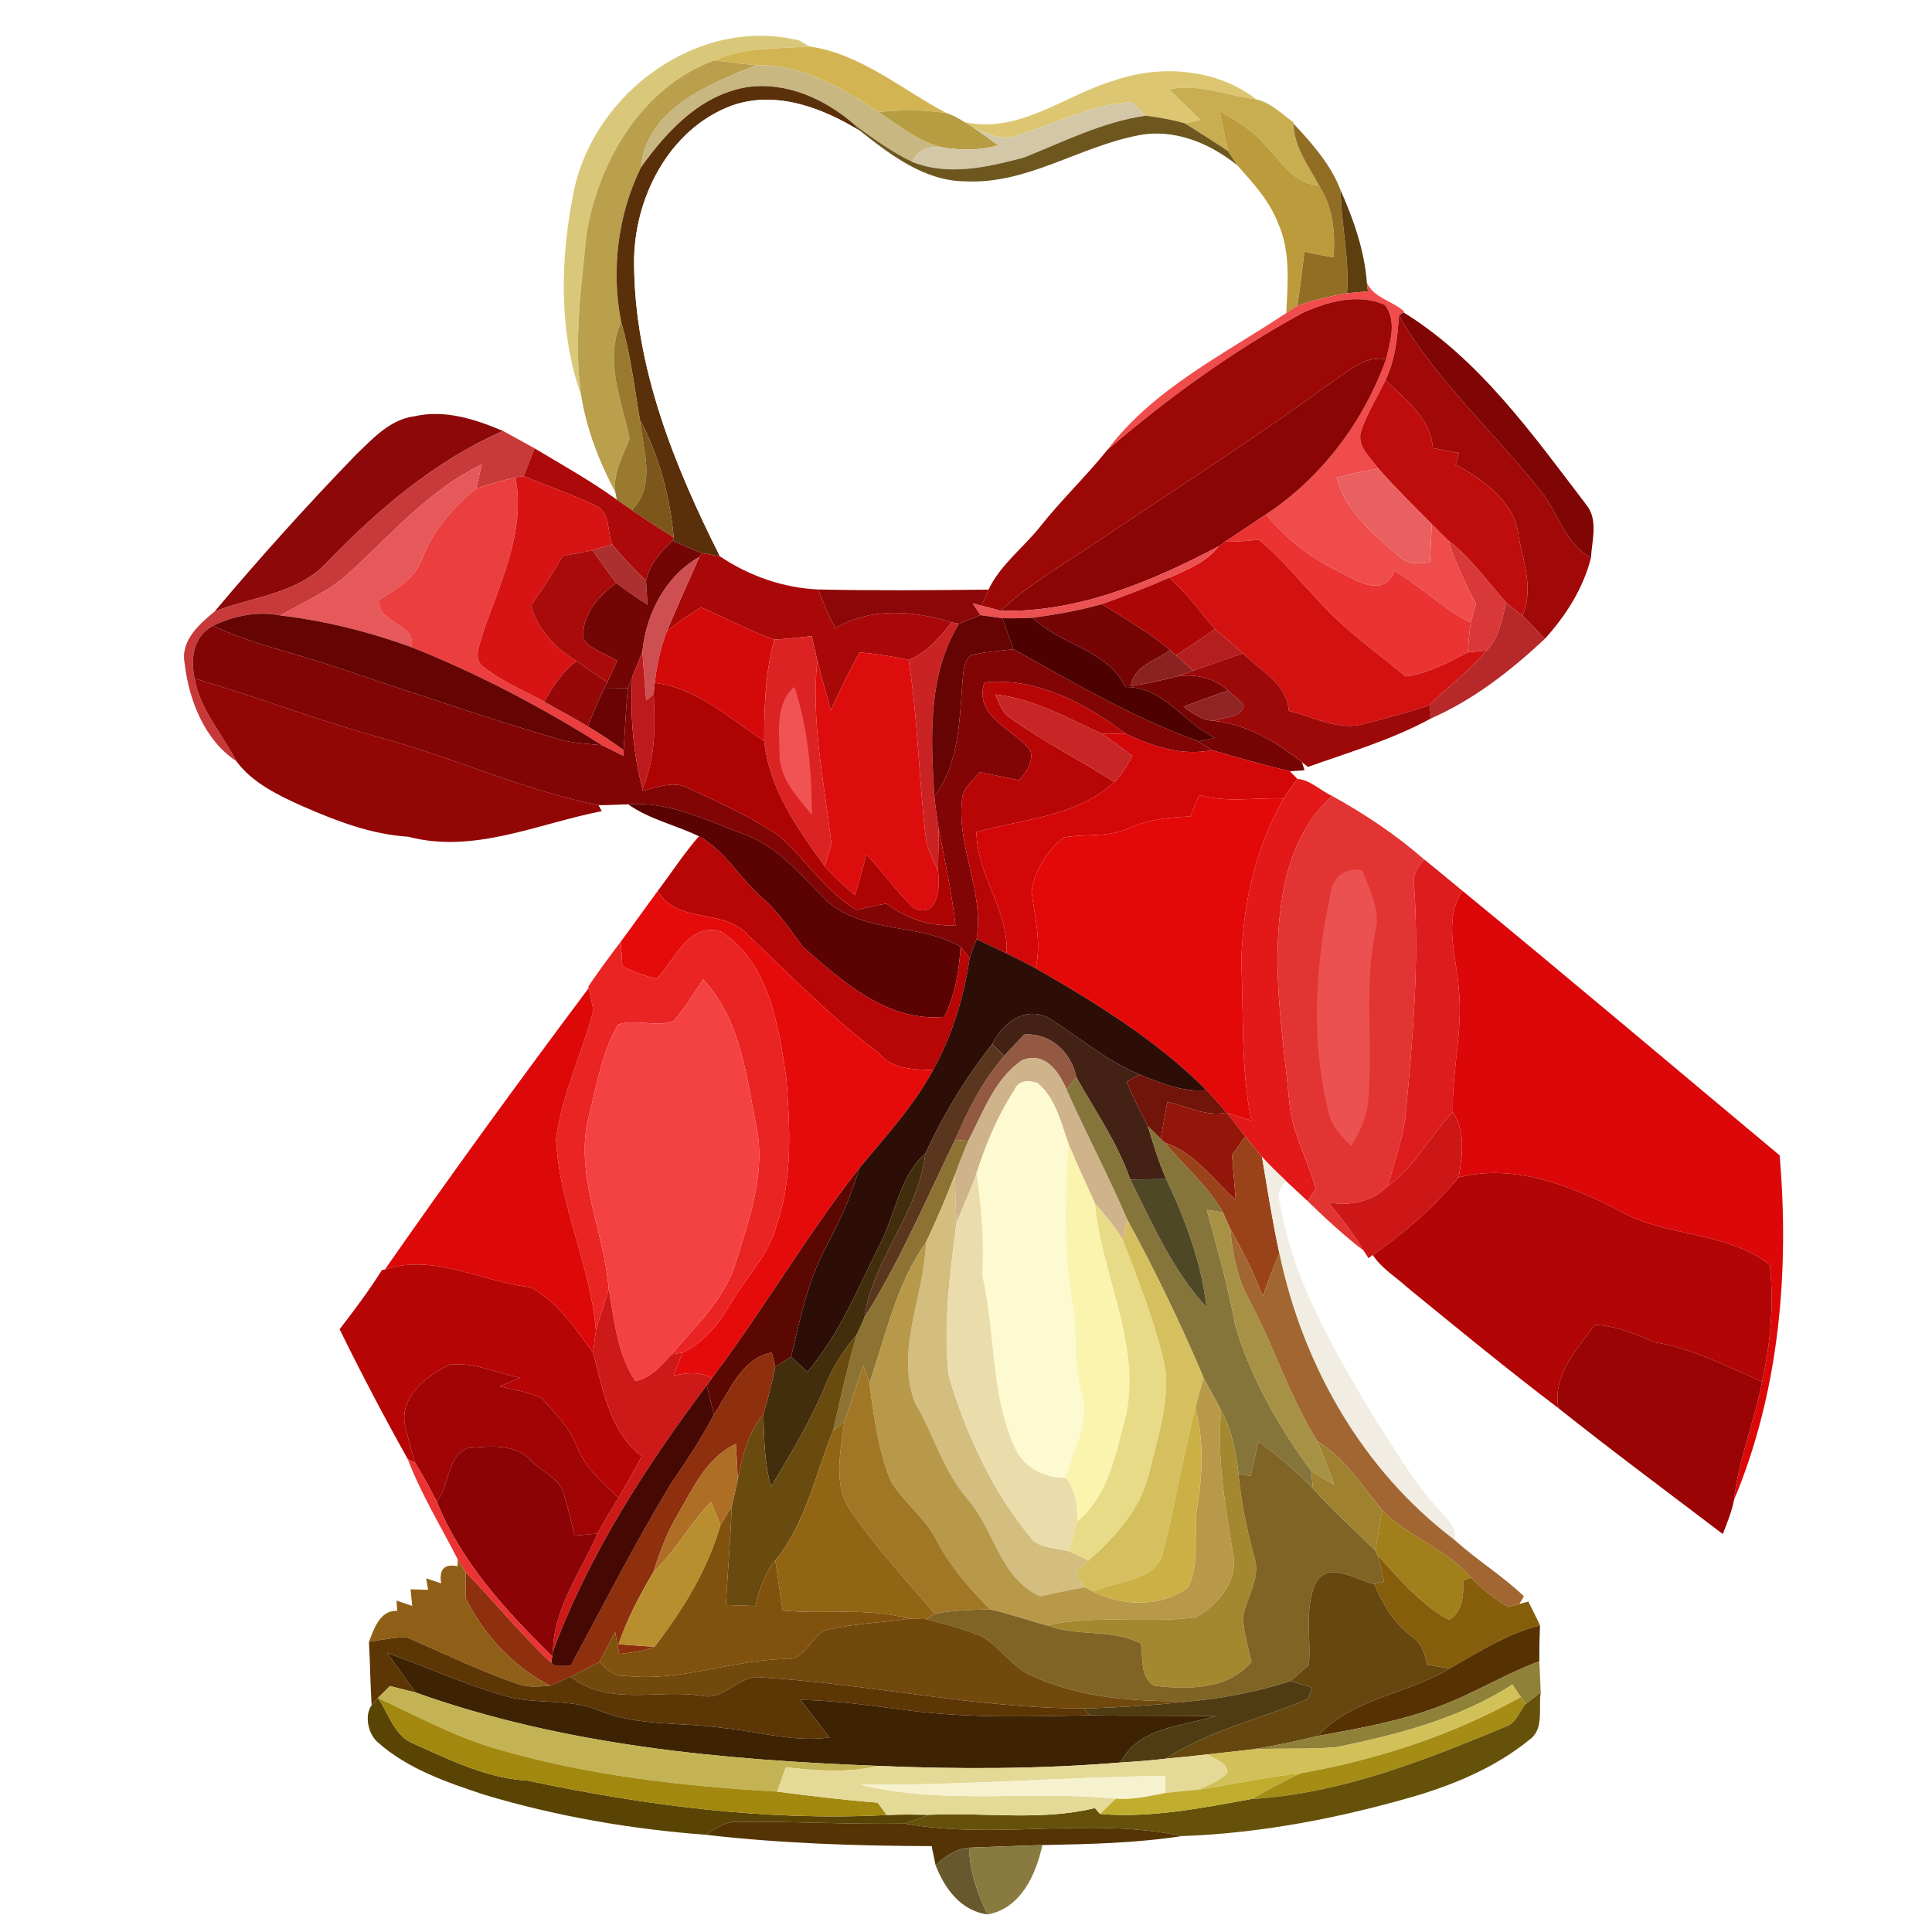 <?xml version="1.0" encoding="UTF-8" ?>
<!DOCTYPE svg PUBLIC "-//W3C//DTD SVG 1.1//EN" "http://www.w3.org/Graphics/SVG/1.1/DTD/svg11.dtd">
<svg width="32pt" height="32pt" viewBox="0 0 256 256" version="1.1" xmlns="http://www.w3.org/2000/svg">
<path fill="#ffffff" d=" M 0.00 0.00 L 256.00 0.00 L 256.00 256.00 L 0.00 256.00 L 0.00 0.00 Z" />
<path fill="#dac87a" d=" M 76.11 24.98 C 78.98 12.07 92.68 2.11 105.90 5.36 C 106.24 5.56 106.92 5.96 107.25 6.16 C 103.01 6.48 98.60 6.21 94.64 8.01 C 85.05 11.52 79.31 21.35 77.71 31.04 C 77.03 38.16 75.97 45.29 77.02 52.44 C 73.95 43.75 74.23 33.95 76.11 24.98 Z" />
<path fill="#d2b552" d=" M 94.64 8.01 C 98.60 6.21 103.01 6.48 107.25 6.16 C 114.04 7.11 119.49 11.86 125.40 14.98 C 122.43 14.53 119.42 14.55 116.44 14.84 C 111.53 11.65 106.25 8.51 100.17 8.64 C 98.32 8.46 96.48 8.20 94.64 8.01 Z" />
<path fill="#ba9f4d" d=" M 77.71 31.04 C 79.31 21.35 85.05 11.52 94.64 8.01 C 96.48 8.20 98.32 8.46 100.17 8.64 C 93.90 11.19 85.69 14.38 84.94 22.17 C 81.85 28.45 80.97 35.80 82.30 42.65 C 80.01 47.83 82.39 53.01 83.42 58.11 C 82.57 60.42 81.19 62.64 81.54 65.22 C 79.42 61.22 77.73 56.92 77.02 52.44 C 75.97 45.29 77.03 38.16 77.71 31.04 Z" />
<path fill="#c8b781" d=" M 84.94 22.17 C 85.69 14.38 93.90 11.19 100.17 8.64 C 106.25 8.51 111.53 11.65 116.44 14.84 C 119.18 16.69 121.82 18.85 125.12 19.58 C 123.13 19.19 121.71 19.81 120.84 21.43 C 118.12 20.12 115.68 18.33 113.26 16.55 C 109.36 13.14 104.20 10.78 98.93 11.56 C 92.83 12.59 88.38 17.35 84.94 22.17 Z" />
<path fill="#dcc671" d=" M 147.73 10.64 C 153.86 8.52 161.28 9.12 166.47 13.17 C 162.61 12.71 158.90 11.01 154.94 11.84 C 156.31 13.20 157.69 14.54 159.05 15.90 C 158.54 16.01 157.52 16.23 157.00 16.34 C 155.30 15.85 153.55 15.55 151.79 15.33 C 151.32 14.87 150.39 13.96 149.92 13.51 C 144.66 13.88 139.92 16.32 134.98 17.90 C 132.99 18.74 130.94 17.75 129.11 17.00 C 128.78 16.79 128.12 16.38 127.78 16.17 C 135.10 17.80 141.10 12.56 147.73 10.64 Z" />
<path fill="#5a300a" d=" M 84.94 22.17 C 88.38 17.35 92.83 12.59 98.93 11.56 C 104.20 10.78 109.36 13.14 113.26 16.55 L 114.04 17.40 C 109.04 14.31 102.86 11.93 97.00 13.98 C 88.59 17.08 83.90 26.41 84.02 35.03 C 84.11 48.70 89.34 61.69 95.40 73.72 C 94.82 73.62 93.64 73.40 93.05 73.30 C 91.72 72.81 90.42 72.23 89.13 71.64 L 89.28 71.22 C 88.75 65.82 87.38 60.44 84.79 55.64 C 84.05 51.30 83.55 46.90 82.30 42.65 C 80.97 35.80 81.85 28.45 84.94 22.17 Z" />
<path fill="#c8ae51" d=" M 154.94 11.84 C 158.90 11.01 162.61 12.71 166.47 13.17 C 168.39 13.60 169.83 15.09 171.38 16.20 L 171.41 16.39 C 171.42 19.46 173.38 21.95 174.75 24.54 C 171.45 24.46 169.74 21.34 167.68 19.26 C 166.04 17.30 163.82 15.98 161.62 14.76 C 161.98 16.52 162.35 18.29 162.75 20.04 C 160.86 18.76 158.92 17.57 157.00 16.34 C 157.52 16.23 158.54 16.01 159.05 15.90 C 157.69 14.54 156.31 13.20 154.94 11.84 Z" />
<path fill="#ffffff" d=" M 97.00 13.98 C 102.86 11.93 109.04 14.31 114.04 17.40 C 118.07 20.57 122.57 24.02 127.95 24.03 C 136.12 24.44 143.11 19.37 150.92 17.92 C 155.63 17.01 160.36 19.00 163.97 21.92 C 166.04 24.27 168.24 26.62 169.36 29.60 C 171.03 33.33 170.63 37.51 170.44 41.48 C 162.18 46.96 152.81 51.52 146.73 59.62 C 143.88 63.15 140.58 66.29 137.77 69.85 C 135.54 72.63 132.54 74.85 130.98 78.13 C 123.46 78.21 115.94 78.28 108.43 78.11 C 103.77 77.90 99.26 76.32 95.40 73.72 C 89.34 61.69 84.11 48.70 84.02 35.03 C 83.90 26.41 88.59 17.08 97.00 13.98 Z" />
<path fill="#b69d42" d=" M 116.44 14.84 C 119.42 14.55 122.43 14.53 125.40 14.98 C 126.25 15.26 127.04 15.66 127.78 16.17 C 128.12 16.38 128.78 16.79 129.11 17.00 C 130.17 17.73 131.23 18.48 132.27 19.24 C 129.94 19.96 127.51 19.90 125.12 19.58 C 121.82 18.85 119.18 16.69 116.44 14.84 Z" />
<path fill="#d4c7a8" d=" M 134.98 17.90 C 139.92 16.32 144.66 13.88 149.92 13.51 C 150.39 13.96 151.32 14.87 151.79 15.33 C 146.12 16.15 140.96 18.76 135.70 20.87 C 130.90 22.14 125.64 23.39 120.84 21.43 C 121.71 19.81 123.13 19.19 125.12 19.58 C 127.51 19.90 129.94 19.96 132.27 19.24 C 131.23 18.48 130.17 17.73 129.11 17.00 C 130.94 17.75 132.99 18.74 134.98 17.90 Z" />
<path fill="#6e571f" d=" M 135.70 20.87 C 140.96 18.76 146.12 16.15 151.79 15.33 C 153.55 15.55 155.30 15.85 157.00 16.34 C 158.92 17.57 160.86 18.76 162.75 20.04 C 163.15 20.67 163.56 21.30 163.97 21.92 C 160.36 19.00 155.63 17.01 150.92 17.92 C 143.11 19.37 136.12 24.44 127.95 24.03 C 122.57 24.02 118.07 20.57 114.04 17.40 L 113.26 16.55 C 115.68 18.33 118.12 20.12 120.84 21.43 C 125.64 23.39 130.90 22.14 135.70 20.87 Z" />
<path fill="#bb9b3b" d=" M 161.62 14.76 C 163.82 15.98 166.04 17.30 167.68 19.26 C 169.74 21.34 171.45 24.46 174.75 24.54 C 176.60 27.38 176.97 30.78 176.70 34.09 C 175.40 33.91 174.12 33.65 172.85 33.35 C 172.54 35.74 172.29 38.13 171.91 40.51 C 171.54 40.75 170.81 41.24 170.44 41.48 C 170.63 37.51 171.03 33.33 169.36 29.60 C 168.24 26.62 166.04 24.27 163.97 21.92 C 163.56 21.30 163.15 20.67 162.75 20.04 C 162.35 18.29 161.98 16.52 161.62 14.76 Z" />
<path fill="#926e25" d=" M 174.75 24.54 C 173.38 21.95 171.42 19.46 171.41 16.39 C 173.86 19.01 176.37 21.83 177.64 25.23 C 177.71 29.79 178.84 34.27 178.49 38.85 C 176.26 39.24 174.06 39.78 171.91 40.51 C 172.29 38.13 172.54 35.74 172.85 33.35 C 174.12 33.65 175.40 33.91 176.70 34.09 C 176.97 30.78 176.60 27.38 174.75 24.54 Z" />
<path fill="#5d3e0e" d=" M 178.49 38.85 C 178.84 34.27 177.71 29.79 177.64 25.23 C 179.37 29.11 180.80 33.20 181.12 37.47 C 181.16 37.75 181.23 38.32 181.26 38.60 C 180.57 38.66 179.18 38.78 178.49 38.85 Z" />
<path fill="#f04c4c" d=" M 181.12 37.47 C 182.00 39.48 184.56 39.87 186.07 41.29 L 185.95 41.38 L 185.36 41.85 C 185.17 44.76 184.87 47.72 183.58 50.38 C 182.48 52.72 181.02 54.91 180.28 57.40 C 179.93 59.31 181.65 60.68 182.65 62.09 C 180.79 62.41 178.94 62.80 177.12 63.27 C 178.27 67.74 182.01 70.80 185.37 73.68 C 186.45 74.85 188.05 74.66 189.48 74.53 C 189.55 72.84 189.63 71.14 189.73 69.45 C 190.46 70.17 191.19 70.90 191.92 71.63 C 192.86 74.54 194.16 77.31 195.58 80.01 C 195.40 80.63 195.06 81.87 194.88 82.49 C 191.18 80.70 188.31 77.68 184.76 75.63 C 183.34 79.32 179.74 76.93 177.41 75.73 C 173.66 73.95 170.38 71.36 167.76 68.15 C 175.13 63.28 180.66 55.90 183.66 47.62 C 184.20 45.29 185.14 42.51 183.50 40.40 C 179.97 38.83 175.90 39.95 172.56 41.49 C 163.30 46.54 154.71 52.76 146.73 59.62 C 152.81 51.52 162.18 46.96 170.44 41.48 C 170.81 41.24 171.54 40.75 171.91 40.51 C 174.06 39.78 176.26 39.24 178.49 38.85 C 179.18 38.78 180.57 38.66 181.26 38.60 C 181.23 38.32 181.16 37.75 181.12 37.47 Z" />
<path fill="#9c0806" d=" M 172.56 41.49 C 175.90 39.95 179.97 38.83 183.50 40.40 C 185.14 42.51 184.20 45.29 183.66 47.62 C 180.60 47.02 178.34 49.52 175.97 50.98 C 166.10 58.22 155.77 64.77 145.63 71.61 C 141.22 74.63 136.50 77.25 132.59 80.93 C 131.96 80.77 130.71 80.43 130.08 80.26 C 130.31 79.73 130.75 78.66 130.98 78.13 C 132.54 74.85 135.54 72.63 137.77 69.85 C 140.58 66.29 143.88 63.15 146.73 59.62 C 154.71 52.76 163.30 46.54 172.56 41.49 Z" />
<path fill="#a10808" d=" M 183.58 50.38 C 184.87 47.72 185.17 44.76 185.36 41.85 C 190.48 50.65 198.24 57.51 204.48 65.47 C 206.56 68.32 207.50 72.13 210.81 73.90 C 209.79 77.99 207.48 81.57 204.69 84.66 C 203.73 83.61 202.77 82.56 201.74 81.59 C 203.18 78.16 201.96 74.68 201.25 71.28 C 200.92 66.65 196.62 63.59 192.88 61.58 C 193.02 61.06 193.16 60.54 193.31 60.02 C 192.16 59.80 191.01 59.58 189.86 59.37 C 189.56 55.40 186.23 52.92 183.58 50.38 Z" />
<path fill="#800505" d=" M 185.36 41.85 L 185.95 41.38 C 196.06 47.61 203.09 57.59 210.19 66.88 C 211.80 68.85 210.94 71.61 210.81 73.90 C 207.50 72.13 206.56 68.32 204.48 65.47 C 198.24 57.51 190.48 50.65 185.36 41.85 Z" />
<path fill="#997a2e" d=" M 82.30 42.65 C 83.55 46.90 84.05 51.30 84.79 55.64 C 85.21 59.68 86.98 64.23 83.74 67.60 C 83.24 67.25 82.23 66.56 81.73 66.21 L 81.54 65.22 C 81.19 62.64 82.57 60.42 83.42 58.11 C 82.39 53.01 80.01 47.83 82.30 42.65 Z" />
<path fill="#890605" d=" M 175.97 50.98 C 178.34 49.52 180.60 47.02 183.66 47.62 C 180.66 55.90 175.13 63.28 167.76 68.15 C 165.97 69.39 164.13 70.56 162.33 71.78 C 162.04 71.98 161.75 72.18 161.47 72.39 C 152.57 77.07 142.83 81.20 132.59 80.93 C 136.50 77.25 141.22 74.63 145.63 71.61 C 155.77 64.77 166.10 58.22 175.97 50.98 Z" />
<path fill="#bf0d0d" d=" M 180.28 57.40 C 181.02 54.91 182.48 52.72 183.58 50.38 C 186.23 52.92 189.56 55.40 189.86 59.37 C 191.01 59.58 192.16 59.80 193.31 60.02 C 193.16 60.54 193.02 61.06 192.88 61.58 C 196.62 63.59 200.92 66.65 201.25 71.28 C 201.96 74.68 203.18 78.16 201.74 81.59 C 201.02 81.03 200.31 80.47 199.61 79.90 C 197.12 77.08 194.93 73.96 191.92 71.63 C 191.19 70.90 190.46 70.17 189.73 69.45 C 187.32 67.04 184.89 64.65 182.65 62.09 C 181.65 60.68 179.93 59.31 180.28 57.40 Z" />
<path fill="#8d0909" d=" M 47.20 60.22 C 49.42 58.09 51.69 55.57 54.92 55.16 C 58.95 54.24 62.99 55.55 66.66 57.11 C 57.68 61.04 50.18 67.44 43.42 74.41 C 39.57 78.69 33.51 79.05 28.44 81.02 C 34.45 73.88 40.70 66.93 47.20 60.22 Z" />
<path fill="#7d561c" d=" M 84.79 55.64 C 87.38 60.44 88.75 65.82 89.28 71.22 C 87.40 70.05 85.55 68.85 83.74 67.60 C 86.98 64.23 85.21 59.68 84.79 55.64 Z" />
<path fill="#c8393a" d=" M 66.66 57.11 C 68.05 57.87 69.45 58.63 70.83 59.40 C 70.35 60.63 69.87 61.86 69.39 63.09 C 69.12 63.14 68.57 63.22 68.30 63.26 C 66.55 63.68 64.81 64.13 63.11 64.73 C 63.35 63.67 63.59 62.61 63.83 61.55 C 56.60 64.99 51.45 71.33 45.56 76.53 C 43.01 78.59 39.98 79.93 37.14 81.55 C 34.08 80.96 31.01 81.58 28.23 82.92 C 25.61 84.31 25.21 87.23 25.79 89.91 C 26.50 94.06 29.45 97.19 31.30 100.83 C 27.17 98.17 25.03 92.79 24.48 88.00 C 23.85 84.94 26.33 82.76 28.44 81.02 C 33.51 79.05 39.57 78.69 43.42 74.41 C 50.18 67.44 57.68 61.04 66.66 57.11 Z" />
<path fill="#ac0a0a" d=" M 69.39 63.09 C 69.87 61.86 70.35 60.63 70.83 59.40 C 74.50 61.62 78.26 63.69 81.73 66.21 C 82.23 66.56 83.24 67.25 83.74 67.60 C 85.55 68.85 87.40 70.05 89.28 71.22 L 89.13 71.64 C 87.54 73.11 86.07 74.78 85.60 76.96 C 84.04 75.41 82.48 73.86 81.13 72.13 C 80.43 70.46 80.90 67.90 78.97 67.02 C 75.85 65.54 72.58 64.41 69.39 63.09 Z" />
<path fill="#e65859" d=" M 45.56 76.53 C 51.45 71.33 56.60 64.99 63.83 61.55 C 63.59 62.61 63.35 63.67 63.11 64.73 C 60.06 67.20 57.43 70.23 55.97 73.91 C 55.08 76.66 52.48 78.07 50.19 79.49 C 49.96 82.71 55.15 82.48 54.54 85.76 C 48.92 83.72 43.08 82.26 37.14 81.55 C 39.98 79.93 43.01 78.59 45.56 76.53 Z" />
<path fill="#ea6060" d=" M 177.12 63.27 C 178.94 62.80 180.79 62.41 182.65 62.09 C 184.89 64.65 187.32 67.04 189.73 69.45 C 189.63 71.14 189.55 72.84 189.48 74.53 C 188.05 74.66 186.45 74.85 185.37 73.68 C 182.01 70.80 178.27 67.74 177.12 63.27 Z" />
<path fill="#eb3f3f" d=" M 63.11 64.73 C 64.81 64.13 66.55 63.68 68.30 63.26 C 69.69 70.53 66.22 77.26 63.97 83.94 C 63.68 85.29 62.68 86.97 63.83 88.17 C 66.31 90.23 69.35 91.44 72.14 93.00 C 74.08 94.06 76.01 95.14 77.91 96.26 C 79.53 97.24 81.12 98.26 82.64 99.40 L 82.62 100.18 C 81.68 99.71 80.73 99.23 79.78 98.75 C 71.78 93.70 63.34 89.27 54.54 85.76 C 55.15 82.48 49.96 82.71 50.19 79.49 C 52.48 78.07 55.08 76.66 55.97 73.91 C 57.43 70.23 60.06 67.20 63.11 64.73 Z" />
<path fill="#d71313" d=" M 68.30 63.26 C 68.57 63.22 69.12 63.14 69.39 63.09 C 72.58 64.41 75.85 65.54 78.97 67.02 C 80.90 67.90 80.43 70.46 81.13 72.13 C 80.47 72.33 79.15 72.72 78.49 72.92 C 77.20 73.20 75.89 73.43 74.59 73.66 C 73.25 75.91 71.86 78.14 70.33 80.27 C 71.32 83.44 73.60 85.92 76.40 87.61 C 74.51 89.00 73.22 90.95 72.14 93.00 C 69.35 91.44 66.31 90.23 63.83 88.17 C 62.68 86.97 63.68 85.29 63.97 83.94 C 66.22 77.26 69.69 70.53 68.30 63.26 Z" />
<path fill="#eb3333" d=" M 162.33 71.78 C 164.13 70.56 165.97 69.39 167.76 68.15 C 170.38 71.36 173.66 73.95 177.41 75.73 C 179.74 76.93 183.34 79.32 184.76 75.63 C 188.31 77.68 191.18 80.70 194.88 82.49 C 194.68 83.81 194.59 85.13 194.49 86.45 C 191.85 87.78 189.25 89.27 186.27 89.63 C 183.71 87.53 181.06 85.55 178.56 83.38 C 174.31 79.75 171.10 75.09 166.80 71.51 C 165.32 71.69 163.83 71.79 162.33 71.78 Z" />
<path fill="#d31110" d=" M 161.47 72.39 C 161.75 72.18 162.04 71.98 162.33 71.78 C 163.83 71.79 165.32 71.69 166.80 71.51 C 171.10 75.09 174.31 79.75 178.56 83.38 C 181.06 85.55 183.71 87.53 186.27 89.63 C 189.25 89.27 191.85 87.78 194.49 86.45 C 195.12 86.39 196.37 86.26 197.00 86.19 C 194.72 88.86 191.87 90.94 189.42 93.44 C 186.65 94.39 183.81 95.13 180.97 95.86 C 177.51 96.95 174.08 95.00 170.78 94.20 C 170.52 90.52 167.00 88.90 164.69 86.57 C 163.50 85.45 162.23 84.43 160.99 83.37 C 159.02 81.06 157.24 78.56 154.94 76.55 C 157.31 75.49 159.84 74.52 161.47 72.39 Z" />
<path fill="#ad3030" d=" M 78.49 72.92 C 79.15 72.72 80.47 72.33 81.13 72.13 C 82.48 73.86 84.04 75.41 85.60 76.96 C 85.65 77.75 85.75 79.34 85.80 80.14 C 84.39 79.22 83.00 78.29 81.68 77.26 C 80.56 75.86 79.55 74.37 78.49 72.92 Z" />
<path fill="#730505" d=" M 85.60 76.96 C 86.07 74.78 87.54 73.11 89.13 71.64 C 90.42 72.23 91.72 72.81 93.05 73.30 L 92.67 73.80 C 88.18 76.34 85.61 81.35 85.12 86.38 C 84.67 87.47 84.23 88.57 83.78 89.66 C 83.63 90.04 83.34 90.80 83.20 91.17 C 82.42 91.17 80.88 91.15 80.11 91.14 L 80.47 90.40 C 80.91 89.46 81.34 88.51 81.77 87.56 C 80.31 86.63 78.35 86.13 77.32 84.72 C 76.95 81.64 79.28 78.91 81.68 77.26 C 83.00 78.29 84.39 79.22 85.80 80.14 C 85.75 79.34 85.65 77.75 85.60 76.96 Z" />
<path fill="#d93838" d=" M 191.92 71.63 C 194.93 73.96 197.12 77.08 199.61 79.90 C 198.97 82.07 198.66 84.50 197.00 86.19 C 196.37 86.26 195.12 86.39 194.49 86.45 C 194.59 85.13 194.68 83.81 194.88 82.49 C 195.06 81.87 195.40 80.63 195.58 80.01 C 194.16 77.31 192.86 74.54 191.92 71.63 Z" />
<path fill="#a90b0b" d=" M 74.59 73.66 C 75.89 73.43 77.20 73.20 78.49 72.92 C 79.55 74.37 80.56 75.86 81.68 77.26 C 79.28 78.91 76.95 81.64 77.32 84.72 C 78.35 86.13 80.31 86.63 81.77 87.56 C 81.34 88.51 80.91 89.46 80.47 90.40 C 79.11 89.46 77.76 88.54 76.40 87.61 C 73.60 85.92 71.32 83.44 70.33 80.27 C 71.86 78.14 73.25 75.91 74.59 73.66 Z" />
<path fill="#a90809" d=" M 93.05 73.30 C 93.64 73.40 94.82 73.62 95.40 73.72 C 99.26 76.32 103.77 77.90 108.43 78.11 C 109.06 79.87 109.83 81.57 110.68 83.24 C 115.41 80.44 121.05 80.90 126.10 82.46 C 124.53 84.47 122.83 86.46 120.40 87.45 C 118.26 86.96 116.09 86.65 113.91 86.44 C 112.53 88.96 111.22 91.52 110.09 94.16 C 109.50 91.95 108.87 89.75 108.30 87.53 C 108.06 86.45 107.82 85.37 107.57 84.29 C 105.92 84.47 104.27 84.65 102.61 84.75 C 99.27 83.57 96.15 81.87 92.90 80.48 C 91.33 81.46 89.77 82.47 88.35 83.67 C 89.72 80.35 91.22 77.08 92.67 73.80 L 93.05 73.30 Z" />
<path fill="#eb5151" d=" M 132.59 80.93 C 142.83 81.20 152.57 77.07 161.47 72.39 C 159.84 74.52 157.31 75.49 154.94 76.55 C 152.01 77.83 149.02 78.98 146.00 80.05 C 143.00 80.90 139.92 81.44 136.84 81.85 C 135.50 81.92 134.16 81.95 132.82 81.92 C 132.09 81.82 130.64 81.61 129.91 81.51 C 129.65 81.11 129.12 80.32 128.86 79.92 C 129.16 80.01 129.78 80.18 130.08 80.26 C 130.71 80.43 131.96 80.77 132.59 80.93 Z" />
<path fill="#ce4f51" d=" M 85.12 86.38 C 85.61 81.35 88.18 76.34 92.67 73.80 C 91.22 77.08 89.72 80.35 88.35 83.67 C 87.52 85.86 87.03 88.17 86.76 90.49 L 86.62 91.97 C 86.37 92.18 85.87 92.62 85.62 92.83 C 85.45 90.68 85.27 88.53 85.12 86.38 Z" />
<path fill="#ad0606" d=" M 146.00 80.05 C 149.02 78.98 152.01 77.83 154.94 76.55 C 157.24 78.56 159.02 81.06 160.99 83.37 C 159.29 84.56 157.58 85.71 155.84 86.83 L 155.05 86.15 C 152.26 83.79 149.07 81.99 146.00 80.05 Z" />
<path fill="#8c0707" d=" M 108.43 78.11 C 115.94 78.28 123.46 78.21 130.98 78.13 C 130.75 78.66 130.31 79.73 130.08 80.26 C 129.78 80.18 129.16 80.01 128.86 79.92 C 129.12 80.32 129.65 81.11 129.91 81.51 C 128.96 81.89 128.00 82.28 127.05 82.66 C 126.81 82.61 126.34 82.51 126.10 82.46 C 121.05 80.90 115.41 80.44 110.68 83.24 C 109.83 81.57 109.06 79.87 108.43 78.11 Z" />
<path fill="#760404" d=" M 136.84 81.85 C 139.92 81.44 143.00 80.90 146.00 80.05 C 149.07 81.99 152.26 83.79 155.05 86.15 C 153.21 87.52 150.17 88.25 149.86 90.90 C 151.89 90.62 153.89 90.17 155.86 89.64 C 158.34 89.25 160.82 89.76 162.69 91.49 C 160.74 92.19 158.78 92.89 156.84 93.63 C 158.06 94.57 159.33 95.50 160.96 95.52 C 165.30 96.04 169.17 98.31 172.52 101.01 L 172.86 102.06 L 170.92 102.20 C 167.45 101.38 164.02 100.41 160.59 99.40 C 160.14 99.11 159.25 98.52 158.80 98.23 C 159.36 98.11 160.48 97.88 161.04 97.77 C 156.81 95.81 154.22 90.94 149.12 91.04 C 146.74 86.07 140.56 85.51 136.84 81.85 Z" />
<path fill="#b72929" d=" M 199.61 79.90 C 200.31 80.47 201.02 81.03 201.74 81.59 C 202.77 82.56 203.73 83.61 204.69 84.66 C 200.20 88.85 195.30 92.70 189.64 95.18 L 189.42 93.44 C 191.87 90.94 194.72 88.86 197.00 86.19 C 198.66 84.50 198.97 82.07 199.61 79.90 Z" />
<path fill="#640403" d=" M 28.23 82.92 C 31.01 81.58 34.08 80.96 37.14 81.55 C 43.08 82.26 48.92 83.72 54.54 85.76 C 63.34 89.27 71.78 93.70 79.78 98.75 C 77.88 98.56 75.95 98.50 74.10 97.97 C 64.18 95.06 54.42 91.67 44.60 88.43 C 39.17 86.53 33.47 85.39 28.23 82.92 Z" />
<path fill="#d40a0a" d=" M 88.35 83.67 C 89.77 82.47 91.33 81.46 92.90 80.48 C 96.15 81.87 99.27 83.57 102.61 84.75 C 101.39 89.12 101.26 93.69 101.26 98.20 C 96.71 95.22 92.37 91.17 86.76 90.49 C 87.03 88.17 87.52 85.86 88.35 83.67 Z" />
<path fill="#ca2323" d=" M 126.10 82.46 C 126.34 82.51 126.81 82.61 127.05 82.66 C 122.89 89.55 123.33 97.80 123.81 105.51 C 123.94 106.94 124.16 108.35 124.37 109.77 C 124.39 111.67 124.31 113.56 124.29 115.46 C 123.73 114.05 122.95 112.69 122.70 111.17 C 121.74 103.29 121.64 95.31 120.40 87.45 C 122.83 86.46 124.53 84.47 126.10 82.46 Z" />
<path fill="#660303" d=" M 127.05 82.66 C 128.00 82.28 128.96 81.89 129.91 81.51 C 130.64 81.61 132.09 81.82 132.82 81.92 C 133.30 83.29 133.79 84.66 134.29 86.03 C 132.39 86.27 130.47 86.36 128.61 86.83 C 127.57 87.72 127.68 89.19 127.53 90.42 C 127.12 95.57 127.08 101.22 123.81 105.51 C 123.33 97.80 122.89 89.55 127.05 82.66 Z" />
<path fill="#4e0101" d=" M 132.82 81.92 C 134.16 81.95 135.50 81.92 136.84 81.85 C 140.56 85.51 146.74 86.07 149.12 91.04 C 154.22 90.94 156.81 95.81 161.04 97.77 C 160.48 97.88 159.36 98.11 158.80 98.23 C 150.16 95.14 142.28 90.45 134.29 86.03 C 133.79 84.66 133.30 83.29 132.82 81.92 Z" />
<path fill="#800504" d=" M 25.79 89.91 C 25.21 87.23 25.61 84.31 28.23 82.92 C 33.47 85.39 39.17 86.53 44.60 88.43 C 54.42 91.67 64.18 95.06 74.10 97.97 C 75.95 98.50 77.88 98.56 79.78 98.75 C 80.73 99.23 81.68 99.71 82.62 100.18 L 82.64 99.40 C 82.81 96.65 82.93 93.91 83.20 91.17 C 83.34 90.80 83.63 90.04 83.78 89.66 C 83.49 94.65 83.85 99.68 85.14 104.51 L 85.15 104.79 C 87.20 104.31 89.40 103.35 91.41 104.53 C 95.45 106.42 99.58 108.24 103.26 110.80 C 106.83 113.89 109.33 118.13 113.50 120.56 C 114.82 120.29 116.13 119.96 117.46 119.73 C 120.10 121.74 123.27 122.78 126.61 122.60 C 126.10 118.28 125.22 114.03 124.37 109.77 C 124.16 108.35 123.94 106.94 123.81 105.51 C 127.08 101.22 127.12 95.57 127.53 90.42 C 127.68 89.19 127.57 87.72 128.61 86.83 C 130.47 86.36 132.39 86.27 134.29 86.03 C 142.28 90.45 150.16 95.14 158.80 98.23 C 159.25 98.52 160.14 99.11 160.59 99.40 C 156.61 100.21 152.78 98.91 149.21 97.25 C 143.86 93.24 137.33 89.69 130.43 90.43 C 129.01 94.99 134.26 96.53 136.52 99.43 C 136.98 101.00 136.01 102.29 135.03 103.38 C 133.29 103.03 131.56 102.67 129.82 102.31 C 128.95 103.41 127.59 104.36 127.48 105.89 C 126.75 112.19 130.45 118.16 129.40 124.45 C 129.08 125.29 128.77 126.13 128.48 126.97 C 128.18 126.59 127.58 125.83 127.28 125.46 C 121.90 122.28 114.54 123.77 109.63 119.43 C 106.25 116.13 103.20 112.19 98.59 110.54 C 93.64 108.74 88.66 106.13 83.24 106.58 C 81.93 106.60 80.62 106.70 79.30 106.69 C 69.64 104.74 60.59 100.62 51.14 97.93 C 42.57 95.64 34.30 92.40 25.79 89.91 Z" />
<path fill="#dc2324" d=" M 102.61 84.75 C 104.27 84.65 105.92 84.47 107.57 84.29 C 107.82 85.37 108.06 86.45 108.30 87.53 C 107.43 95.68 109.26 103.82 110.17 111.89 C 109.95 112.61 109.51 114.06 109.29 114.78 C 105.65 109.83 101.92 104.49 101.26 98.20 C 101.26 93.69 101.39 89.12 102.61 84.75 Z" />
<path fill="#b51e1e" d=" M 160.99 83.37 C 162.23 84.43 163.50 85.45 164.69 86.57 C 162.50 87.33 160.30 88.09 158.12 88.87 C 157.36 88.18 156.60 87.51 155.84 86.83 C 157.58 85.71 159.29 84.56 160.99 83.37 Z" />
<path fill="#bc1a1c" d=" M 83.78 89.66 C 84.23 88.57 84.67 87.47 85.12 86.38 C 85.27 88.53 85.45 90.68 85.62 92.83 C 85.87 92.62 86.37 92.18 86.62 91.97 C 86.83 96.20 86.86 100.55 85.14 104.51 C 83.85 99.68 83.49 94.65 83.78 89.66 Z" />
<path fill="#dd0d0e" d=" M 110.09 94.16 C 111.22 91.52 112.53 88.96 113.91 86.44 C 116.09 86.65 118.26 86.96 120.40 87.45 C 121.64 95.31 121.74 103.29 122.70 111.17 C 122.95 112.69 123.73 114.05 124.29 115.46 C 124.61 117.63 124.27 121.81 121.06 120.31 C 118.78 118.13 116.95 115.53 114.80 113.22 C 114.34 115.03 113.84 116.83 113.30 118.62 C 111.89 117.42 110.48 116.20 109.29 114.78 C 109.51 114.06 109.95 112.61 110.17 111.89 C 109.26 103.82 107.43 95.68 108.30 87.53 C 108.87 89.75 109.50 91.95 110.09 94.16 Z" />
<path fill="#8b2222" d=" M 149.86 90.90 C 150.17 88.25 153.21 87.52 155.05 86.15 L 155.84 86.83 C 156.60 87.51 157.36 88.18 158.12 88.87 C 157.56 89.06 156.43 89.45 155.86 89.64 C 153.89 90.17 151.89 90.62 149.86 90.90 Z" />
<path fill="#9d0808" d=" M 158.12 88.87 C 160.30 88.09 162.50 87.33 164.69 86.57 C 167.00 88.90 170.52 90.52 170.78 94.20 C 174.08 95.00 177.51 96.95 180.97 95.86 C 183.81 95.13 186.65 94.39 189.42 93.44 L 189.64 95.18 C 184.48 98.00 178.82 99.66 173.31 101.62 L 172.52 101.01 C 169.17 98.31 165.30 96.04 160.96 95.52 C 162.23 94.91 164.63 95.21 164.80 93.38 C 164.13 92.71 163.43 92.08 162.69 91.49 C 160.82 89.76 158.34 89.25 155.86 89.64 C 156.43 89.45 157.56 89.06 158.12 88.87 Z" />
<path fill="#960808" d=" M 72.14 93.00 C 73.22 90.95 74.51 89.00 76.40 87.61 C 77.76 88.54 79.11 89.46 80.47 90.40 L 80.11 91.14 C 79.26 92.80 78.56 94.52 77.91 96.26 C 76.01 95.14 74.08 94.06 72.14 93.00 Z" />
<path fill="#920605" d=" M 25.79 89.91 C 34.30 92.40 42.57 95.64 51.14 97.93 C 60.59 100.62 69.64 104.74 79.30 106.69 L 79.75 107.48 C 71.33 109.11 62.80 113.18 54.10 110.87 C 49.21 110.57 44.58 108.79 40.14 106.85 C 36.94 105.42 33.39 103.72 31.30 100.83 C 29.45 97.19 26.50 94.06 25.79 89.91 Z" />
<path fill="#ad0303" d=" M 86.76 90.49 C 92.37 91.17 96.71 95.22 101.26 98.20 C 101.92 104.49 105.65 109.83 109.29 114.78 C 110.48 116.20 111.89 117.42 113.30 118.62 C 113.84 116.83 114.34 115.03 114.80 113.22 C 116.95 115.53 118.78 118.13 121.06 120.31 C 124.27 121.81 124.61 117.63 124.29 115.46 C 124.31 113.56 124.39 111.67 124.37 109.77 C 125.22 114.03 126.10 118.28 126.61 122.60 C 123.27 122.78 120.10 121.74 117.46 119.73 C 116.13 119.96 114.82 120.29 113.50 120.56 C 109.33 118.13 106.83 113.89 103.26 110.80 C 99.58 108.24 95.45 106.42 91.41 104.53 C 89.40 103.35 87.20 104.31 85.15 104.79 L 85.14 104.51 C 86.86 100.55 86.83 96.20 86.62 91.97 L 86.76 90.49 Z" />
<path fill="#b80606" d=" M 130.43 90.43 C 137.33 89.69 143.86 93.24 149.21 97.25 C 148.41 97.25 146.82 97.23 146.02 97.23 C 141.44 95.17 136.98 92.57 131.89 92.03 C 132.41 93.12 132.75 94.41 133.84 95.10 C 138.24 98.28 143.12 100.69 147.67 103.63 C 142.73 108.20 135.57 108.51 129.39 110.26 C 129.41 115.96 133.69 120.65 133.38 126.33 C 132.05 125.70 130.73 125.08 129.40 124.45 C 130.45 118.16 126.75 112.19 127.48 105.89 C 127.59 104.36 128.95 103.41 129.82 102.31 C 131.56 102.67 133.29 103.03 135.03 103.38 C 136.01 102.29 136.98 101.00 136.52 99.43 C 134.26 96.53 129.01 94.99 130.43 90.43 Z" />
<path fill="#6a0404" d=" M 77.91 96.26 C 78.56 94.52 79.26 92.80 80.11 91.14 C 80.88 91.15 82.42 91.17 83.20 91.17 C 82.93 93.91 82.81 96.65 82.64 99.40 C 81.12 98.26 79.53 97.24 77.91 96.26 Z" />
<path fill="#f15354" d=" M 103.30 99.98 C 103.24 96.99 102.72 93.19 105.26 91.01 C 107.08 96.50 107.54 102.24 107.59 107.99 C 105.70 105.63 103.29 103.22 103.30 99.98 Z" />
<path fill="#c82626" d=" M 131.89 92.03 C 136.98 92.57 141.44 95.17 146.02 97.23 C 147.40 98.16 148.73 99.17 150.06 100.17 C 149.41 101.42 148.66 102.62 147.67 103.63 C 143.12 100.69 138.24 98.28 133.84 95.10 C 132.75 94.41 132.41 93.12 131.89 92.03 Z" />
<path fill="#902424" d=" M 156.84 93.63 C 158.78 92.89 160.74 92.19 162.69 91.49 C 163.43 92.08 164.13 92.71 164.80 93.38 C 164.63 95.21 162.23 94.91 160.96 95.52 C 159.33 95.50 158.06 94.57 156.84 93.63 Z" />
<path fill="#d30708" d=" M 146.02 97.23 C 146.82 97.23 148.41 97.25 149.21 97.25 C 152.78 98.91 156.61 100.21 160.59 99.40 C 164.02 100.41 167.45 101.38 170.92 102.20 L 171.92 103.22 C 171.25 104.04 170.66 104.92 170.10 105.81 C 166.37 105.64 162.57 106.40 158.92 105.35 C 158.51 106.29 158.11 107.24 157.70 108.19 C 154.97 108.29 152.21 108.56 149.68 109.69 C 146.94 111.02 143.86 110.45 140.96 110.96 C 138.76 112.67 137.12 115.32 136.68 118.09 C 137.10 121.48 138.03 124.87 137.23 128.30 C 135.96 127.61 134.68 126.96 133.38 126.33 C 133.69 120.65 129.41 115.96 129.39 110.26 C 135.57 108.51 142.73 108.20 147.67 103.63 C 148.66 102.62 149.41 101.42 150.06 100.17 C 148.73 99.17 147.40 98.16 146.02 97.23 Z" />
<path fill="#e31818" d=" M 171.92 103.22 C 173.47 103.25 175.04 104.81 176.54 105.48 C 170.52 110.82 169.33 119.39 169.28 127.00 C 169.27 133.42 170.25 139.78 170.86 146.16 C 171.22 150.17 173.32 153.71 174.34 157.54 C 174.07 157.94 173.54 158.75 173.27 159.15 C 172.55 158.48 171.09 157.13 170.37 156.46 C 169.29 155.43 168.22 154.38 167.22 153.29 C 166.47 152.39 165.73 151.49 165.00 150.58 C 164.17 149.54 163.38 148.47 162.55 147.43 C 163.63 147.79 164.72 148.12 165.82 148.47 C 164.39 141.62 164.82 134.61 164.48 127.68 C 164.64 120.12 166.27 112.39 170.10 105.81 C 170.66 104.92 171.25 104.04 171.92 103.22 Z" />
<path fill="#e30909" d=" M 158.92 105.35 C 162.57 106.40 166.37 105.64 170.10 105.81 C 166.27 112.39 164.64 120.12 164.48 127.68 C 164.82 134.61 164.39 141.62 165.82 148.47 C 164.72 148.12 163.63 147.79 162.55 147.43 L 162.54 147.43 C 161.66 146.42 160.80 145.40 159.86 144.45 C 153.27 137.84 145.28 132.92 137.23 128.30 C 138.03 124.87 137.10 121.48 136.68 118.09 C 137.12 115.32 138.76 112.67 140.96 110.96 C 143.86 110.45 146.94 111.02 149.68 109.69 C 152.21 108.56 154.97 108.29 157.70 108.19 C 158.11 107.24 158.51 106.29 158.92 105.35 Z" />
<path fill="#5b0202" d=" M 83.24 106.58 C 88.66 106.13 93.64 108.74 98.59 110.54 C 103.20 112.19 106.25 116.13 109.63 119.43 C 114.54 123.77 121.90 122.28 127.28 125.46 C 127.10 128.66 126.56 131.84 125.12 134.74 C 117.57 135.44 111.68 130.08 106.41 125.50 C 104.71 123.23 103.16 120.82 100.98 118.97 C 98.04 116.40 96.10 112.74 92.61 110.81 C 89.52 109.31 86.08 108.59 83.24 106.58 Z" />
<path fill="#e33434" d=" M 176.54 105.48 C 180.86 107.87 184.99 110.63 188.71 113.88 C 187.78 114.86 187.12 116.04 187.38 117.43 C 188.09 127.75 187.18 138.06 186.19 148.32 C 185.71 151.33 184.70 154.23 183.89 157.16 C 181.76 159.29 178.90 159.81 176.01 159.34 C 177.74 161.35 179.34 163.47 180.71 165.74 C 178.09 163.71 175.64 161.47 173.27 159.15 C 173.54 158.75 174.07 157.94 174.34 157.54 C 173.32 153.71 171.22 150.17 170.86 146.16 C 170.25 139.78 169.27 133.42 169.28 127.00 C 169.33 119.39 170.52 110.82 176.54 105.48 Z" />
<path fill="#b80506" d=" M 92.61 110.81 C 96.10 112.74 98.04 116.40 100.98 118.97 C 103.16 120.82 104.71 123.23 106.41 125.50 C 111.68 130.08 117.57 135.44 125.12 134.74 C 126.56 131.84 127.10 128.66 127.28 125.46 C 127.58 125.83 128.18 126.59 128.48 126.97 C 127.72 132.14 126.18 137.22 123.63 141.79 C 121.05 141.68 118.18 141.75 116.43 139.50 C 110.13 134.87 104.77 129.21 99.09 123.89 C 95.89 120.25 89.74 122.54 87.16 118.04 C 88.99 115.64 90.62 113.09 92.61 110.81 Z" />
<path fill="#eb5151" d=" M 176.28 118.58 C 176.48 116.28 178.26 114.84 180.52 115.32 C 181.40 117.78 182.85 120.30 182.33 123.01 C 180.65 130.58 182.01 138.37 181.28 146.03 C 181.07 148.15 180.15 150.09 179.02 151.87 C 177.88 150.62 176.54 149.43 176.13 147.72 C 173.65 138.20 174.23 128.12 176.28 118.58 Z" />
<path fill="#dd1c1d" d=" M 187.38 117.43 C 187.12 116.04 187.78 114.86 188.71 113.88 C 190.41 115.24 192.07 116.64 193.76 118.02 C 191.20 122.00 193.01 126.70 193.29 131.01 C 193.89 136.48 192.36 141.88 192.51 147.35 C 189.47 150.48 187.49 154.58 183.89 157.16 C 184.70 154.23 185.71 151.33 186.19 148.32 C 187.18 138.06 188.09 127.75 187.38 117.43 Z" />
<path fill="#e60b0b" d=" M 82.24 124.80 C 83.90 122.56 85.51 120.29 87.16 118.04 C 89.74 122.54 95.89 120.25 99.09 123.89 C 104.77 129.21 110.13 134.87 116.43 139.50 C 118.18 141.75 121.05 141.68 123.63 141.79 C 121.04 146.61 117.31 150.61 113.86 154.79 C 106.85 163.69 101.18 173.55 94.36 182.57 C 92.74 181.73 90.96 181.89 89.25 182.29 C 89.65 181.28 90.03 180.26 90.41 179.24 C 93.27 177.91 95.26 175.38 96.82 172.72 C 98.82 169.29 101.79 166.37 102.87 162.46 C 105.06 156.16 104.68 149.38 104.19 142.84 C 103.16 135.87 101.92 127.66 95.56 123.45 C 91.24 122.09 89.45 127.22 87.02 129.68 C 85.43 129.36 83.94 128.73 82.47 128.06 C 82.40 126.97 82.33 125.89 82.24 124.80 Z" />
<path fill="#db0708" d=" M 193.76 118.02 C 207.87 129.60 221.80 141.39 235.81 153.09 C 237.13 168.46 235.77 184.42 229.77 198.74 C 230.36 193.37 232.47 188.36 233.49 183.08 C 234.60 178.00 235.09 172.77 234.50 167.58 C 228.53 162.98 220.39 164.01 214.09 160.16 C 207.72 156.97 200.48 154.18 193.28 156.01 C 193.77 153.09 194.23 149.97 192.51 147.35 C 192.36 141.88 193.89 136.48 193.29 131.01 C 193.01 126.70 191.20 122.00 193.76 118.02 Z" />
<path fill="#ea2323" d=" M 87.02 129.68 C 89.45 127.22 91.24 122.09 95.56 123.45 C 101.92 127.66 103.16 135.87 104.19 142.84 C 104.68 149.38 105.06 156.16 102.87 162.46 C 101.79 166.37 98.82 169.29 96.82 172.72 C 95.26 175.38 93.27 177.91 90.41 179.24 L 88.99 179.45 C 92.11 175.73 95.87 172.33 97.41 167.57 C 99.16 161.89 101.35 155.97 100.35 149.94 C 98.95 142.96 98.28 135.26 93.17 129.78 C 91.90 131.63 90.77 133.60 89.26 135.27 C 86.94 136.22 84.20 134.90 81.86 135.78 C 79.75 139.48 79.08 143.77 78.03 147.85 C 76.03 155.63 80.06 163.12 80.66 170.81 C 80.13 172.64 79.49 174.44 78.96 176.27 C 78.24 167.58 74.03 159.55 73.68 150.81 C 74.48 144.95 77.14 139.55 78.62 133.87 C 78.47 133.13 78.17 131.66 78.01 130.92 L 77.96 130.70 C 79.33 128.69 80.77 126.73 82.24 124.80 C 82.33 125.89 82.40 126.97 82.47 128.06 C 83.94 128.73 85.43 129.36 87.02 129.68 Z" />
<path fill="#2d0e06" d=" M 128.48 126.97 C 128.77 126.13 129.08 125.29 129.40 124.45 C 130.73 125.08 132.05 125.70 133.38 126.33 C 134.68 126.96 135.96 127.61 137.23 128.30 C 145.28 132.92 153.27 137.84 159.86 144.45 C 156.73 144.76 153.81 143.52 150.98 142.37 C 146.54 140.55 142.92 137.36 138.90 134.85 C 135.77 133.28 132.82 135.59 131.49 138.34 C 127.95 142.81 125.01 147.67 122.61 152.85 C 119.16 155.93 118.70 160.74 116.69 164.68 C 113.75 170.54 111.28 176.76 106.96 181.79 C 106.24 181.11 105.53 180.43 104.83 179.76 C 105.99 174.86 107.00 169.85 109.39 165.36 C 111.19 161.98 112.80 158.49 113.86 154.79 C 117.31 150.61 121.04 146.61 123.63 141.79 C 126.18 137.22 127.72 132.14 128.48 126.97 Z" />
<path fill="#f44243" d=" M 89.26 135.27 C 90.77 133.60 91.90 131.63 93.17 129.78 C 98.28 135.26 98.95 142.96 100.35 149.94 C 101.35 155.97 99.16 161.89 97.41 167.57 C 95.87 172.33 92.11 175.73 88.99 179.45 C 87.64 180.95 86.28 182.60 84.18 182.99 C 81.78 179.38 81.40 174.96 80.66 170.81 C 80.06 163.12 76.03 155.63 78.03 147.85 C 79.08 143.77 79.75 139.48 81.86 135.78 C 84.20 134.90 86.94 136.22 89.26 135.27 Z" />
<path fill="#dd0808" d=" M 51.00 168.22 C 59.76 155.63 68.82 143.20 78.01 130.92 C 78.17 131.66 78.47 133.13 78.62 133.87 C 77.14 139.55 74.48 144.95 73.68 150.81 C 74.03 159.55 78.24 167.58 78.96 176.27 C 78.87 177.02 78.69 178.51 78.60 179.25 C 76.27 176.06 73.84 172.48 70.31 170.57 C 63.85 169.88 57.56 166.03 51.00 168.22 Z" />
<path fill="#432114" d=" M 131.49 138.34 C 132.82 135.59 135.77 133.28 138.90 134.85 C 142.92 137.36 146.54 140.55 150.98 142.37 C 150.56 142.61 149.72 143.09 149.30 143.33 C 150.10 145.33 151.08 147.25 152.07 149.17 C 152.83 151.54 153.50 153.95 154.53 156.23 C 152.94 156.25 151.35 156.27 149.76 156.29 C 148.08 151.41 145.10 147.20 142.62 142.74 C 141.92 139.42 139.25 136.87 135.72 137.08 C 134.83 138.02 133.93 138.94 133.07 139.91 C 132.68 139.52 131.89 138.73 131.49 138.34 Z" />
<path fill="#945942" d=" M 133.07 139.91 C 133.93 138.94 134.83 138.02 135.72 137.08 C 139.25 136.87 141.92 139.42 142.62 142.74 L 141.34 144.41 C 140.31 142.00 138.45 139.25 135.42 140.50 C 131.79 142.95 130.27 147.43 128.30 151.17 L 126.56 151.02 C 128.26 147.07 130.21 143.18 133.07 139.91 Z" />
<path fill="#5a361e" d=" M 122.61 152.85 C 125.01 147.67 127.95 142.81 131.49 138.34 C 131.89 138.73 132.68 139.52 133.07 139.91 C 130.21 143.18 128.26 147.07 126.56 151.02 C 122.70 158.96 119.25 167.10 114.53 174.60 C 115.64 166.80 121.72 160.74 122.61 152.85 Z" />
<path fill="#cfb48b" d=" M 135.42 140.50 C 138.45 139.25 140.31 142.00 141.34 144.41 C 143.93 150.20 146.90 155.82 149.40 161.66 C 149.24 162.30 148.92 163.60 148.76 164.25 C 147.71 162.52 146.40 160.98 145.09 159.46 C 143.89 156.84 142.67 154.22 141.58 151.55 C 140.56 148.73 139.88 145.50 137.46 143.50 C 136.33 143.12 134.95 143.12 134.43 144.42 C 132.21 147.82 130.63 151.61 129.40 155.47 C 128.61 157.72 127.59 159.88 126.73 162.10 C 126.67 159.95 126.54 157.80 126.54 155.65 C 127.08 154.14 127.66 152.65 128.30 151.17 C 130.27 147.43 131.79 142.95 135.42 140.50 Z" />
<path fill="#fdf9d1" d=" M 134.43 144.42 C 134.95 143.12 136.33 143.12 137.46 143.50 C 139.88 145.50 140.56 148.73 141.58 151.55 C 141.10 158.95 140.86 166.48 142.33 173.79 C 142.62 177.42 142.37 181.11 143.35 184.67 C 144.46 188.56 142.16 192.18 141.22 195.83 C 138.32 195.87 135.52 194.41 134.38 191.66 C 131.21 184.49 131.91 176.43 130.14 168.92 C 130.43 164.42 130.03 159.93 129.40 155.47 C 130.63 151.61 132.21 147.82 134.43 144.42 Z" />
<path fill="#85753b" d=" M 142.62 142.74 C 145.10 147.20 148.08 151.41 149.76 156.29 C 152.71 162.13 155.36 168.35 159.87 173.20 C 159.19 167.27 157.06 161.60 154.53 156.23 C 153.50 153.95 152.83 151.54 152.07 149.17 C 152.50 149.59 153.36 150.45 153.80 150.88 C 153.93 151.01 154.21 151.27 154.34 151.40 C 156.88 154.50 160.07 157.09 162.03 160.63 C 161.50 160.55 160.44 160.40 159.91 160.32 C 161.32 165.44 162.73 170.55 163.72 175.77 C 165.81 182.71 169.47 189.10 173.75 194.92 C 173.81 195.50 173.92 196.65 173.97 197.22 C 171.75 194.94 169.34 192.85 166.74 191.01 C 166.40 192.52 166.07 194.04 165.74 195.56 C 165.33 195.49 164.52 195.37 164.11 195.31 C 163.78 192.41 163.23 189.49 161.81 186.91 C 161.10 185.44 160.24 184.04 159.49 182.59 C 156.49 175.45 153.10 168.47 149.40 161.66 C 146.90 155.82 143.93 150.20 141.34 144.41 L 142.62 142.74 Z" />
<path fill="#71140a" d=" M 149.30 143.33 C 149.72 143.09 150.56 142.61 150.98 142.37 C 153.81 143.52 156.73 144.76 159.86 144.45 C 160.80 145.40 161.66 146.42 162.54 147.43 C 159.83 148.01 157.28 146.55 154.68 146.02 C 154.38 147.64 154.09 149.26 153.80 150.88 C 153.36 150.45 152.50 149.59 152.07 149.17 C 151.08 147.25 150.10 145.33 149.30 143.33 Z" />
<path fill="#93160a" d=" M 154.68 146.02 C 157.28 146.55 159.83 148.01 162.54 147.43 L 162.55 147.43 C 163.38 148.47 164.17 149.54 165.00 150.58 C 164.42 151.41 163.83 152.23 163.25 153.06 C 163.42 155.04 163.58 157.02 163.74 159.00 C 160.73 156.32 158.33 152.72 154.34 151.40 C 154.21 151.27 153.93 151.01 153.80 150.88 C 154.09 149.26 154.38 147.64 154.68 146.02 Z" />
<path fill="#cd1717" d=" M 192.51 147.35 C 194.23 149.97 193.77 153.09 193.28 156.01 C 190.01 159.98 186.10 163.35 181.90 166.30 L 181.33 166.72 L 180.71 165.74 C 179.34 163.47 177.74 161.35 176.01 159.34 C 178.90 159.81 181.76 159.29 183.89 157.16 C 187.49 154.58 189.47 150.48 192.51 147.35 Z" />
<path fill="#8c7334" d=" M 126.56 151.02 L 128.30 151.17 C 127.66 152.65 127.08 154.14 126.54 155.65 C 125.38 158.69 124.08 161.67 122.70 164.62 C 118.74 170.16 117.40 176.95 115.20 183.28 C 115.00 182.69 114.61 181.51 114.41 180.93 C 113.52 183.41 112.73 185.94 111.87 188.44 C 111.50 188.72 110.76 189.28 110.39 189.57 C 111.37 185.28 112.32 180.99 113.55 176.78 C 113.88 176.05 114.21 175.32 114.53 174.60 C 119.25 167.10 122.70 158.96 126.56 151.02 Z" />
<path fill="#9a431b" d=" M 154.34 151.40 C 158.33 152.72 160.73 156.32 163.74 159.00 C 163.58 157.02 163.42 155.04 163.25 153.06 C 163.83 152.23 164.42 151.41 165.00 150.58 C 165.73 151.49 166.47 152.39 167.22 153.29 C 167.94 157.55 168.60 161.83 169.52 166.06 C 168.72 167.94 167.99 169.85 167.32 171.78 C 166.18 168.67 164.63 165.75 163.03 162.85 C 162.78 162.30 162.28 161.19 162.03 160.63 C 160.07 157.09 156.88 154.50 154.34 151.40 Z" />
<path fill="#faf4af" d=" M 141.58 151.55 C 142.67 154.22 143.89 156.84 145.09 159.46 C 145.93 168.81 151.13 177.78 149.25 187.33 C 147.89 192.38 147.00 198.06 142.75 201.61 C 142.81 199.56 142.52 197.49 141.22 195.83 C 142.16 192.18 144.46 188.56 143.35 184.67 C 142.37 181.11 142.62 177.42 142.33 173.79 C 140.86 166.48 141.10 158.95 141.58 151.55 Z" />
<path fill="#422e0d" d=" M 116.69 164.68 C 118.70 160.74 119.16 155.93 122.61 152.85 C 121.72 160.74 115.64 166.80 114.53 174.60 C 114.21 175.32 113.88 176.05 113.55 176.78 C 111.97 178.76 110.45 180.83 109.52 183.22 C 107.54 188.04 104.87 192.53 102.17 196.97 C 101.26 193.87 101.26 190.62 101.15 187.42 C 101.74 185.33 102.31 183.24 102.73 181.11 C 103.25 180.77 104.30 180.10 104.83 179.76 C 105.53 180.43 106.24 181.11 106.96 181.79 C 111.28 176.76 113.75 170.54 116.69 164.68 Z" />
<path fill="#f1ede2" d=" M 167.22 153.29 C 168.22 154.38 169.29 155.43 170.37 156.46 C 169.80 157.30 169.14 158.20 169.56 159.27 C 171.34 169.97 177.02 179.36 182.50 188.52 C 185.15 192.48 187.47 196.73 190.82 200.17 C 191.69 201.30 193.17 202.35 192.70 204.01 C 180.52 194.82 172.61 180.87 169.52 166.06 C 168.60 161.83 167.94 157.55 167.22 153.29 Z" />
<path fill="#5b0803" d=" M 94.36 182.57 C 101.18 173.55 106.85 163.69 113.86 154.79 C 112.80 158.49 111.19 161.98 109.39 165.36 C 107.00 169.85 105.99 174.86 104.83 179.76 C 104.30 180.10 103.25 180.77 102.73 181.11 C 102.62 180.63 102.39 179.69 102.27 179.22 C 98.22 179.98 96.66 184.39 94.59 187.45 C 94.36 186.48 93.88 184.53 93.65 183.56 L 94.36 182.57 Z" />
<path fill="#b20506" d=" M 193.28 156.01 C 200.48 154.18 207.72 156.97 214.09 160.16 C 220.39 164.01 228.53 162.98 234.50 167.58 C 235.09 172.77 234.60 178.00 233.49 183.08 C 228.85 181.06 224.28 178.69 219.25 177.85 C 216.70 176.76 214.12 175.68 211.31 175.54 C 208.96 178.84 205.69 182.15 206.50 186.59 C 199.70 181.43 193.11 176.01 186.50 170.61 C 184.95 169.20 183.07 168.08 181.90 166.30 C 186.10 163.35 190.01 159.98 193.28 156.01 Z" />
<path fill="#d3bd7f" d=" M 122.70 164.62 C 124.08 161.67 125.38 158.69 126.54 155.65 C 126.54 157.80 126.67 159.95 126.73 162.10 C 125.88 168.76 124.97 175.47 125.68 182.20 C 128.00 190.12 131.53 197.70 136.84 204.08 C 138.16 205.21 140.01 205.13 141.62 205.54 C 142.50 205.93 143.38 206.34 144.24 206.78 C 143.83 207.17 143.00 207.95 142.59 208.34 C 142.95 209.00 143.32 209.66 143.70 210.32 C 141.74 210.68 139.78 211.07 137.83 211.52 C 132.50 209.12 131.79 202.78 128.27 198.71 C 124.98 194.93 123.69 189.98 121.17 185.73 C 118.68 178.73 122.48 171.66 122.70 164.62 Z" />
<path fill="#eaddab" d=" M 126.73 162.10 C 127.59 159.88 128.61 157.72 129.40 155.47 C 130.03 159.93 130.43 164.42 130.14 168.92 C 131.91 176.43 131.21 184.49 134.38 191.66 C 135.52 194.41 138.32 195.87 141.22 195.83 C 142.52 197.49 142.81 199.56 142.75 201.61 C 142.36 202.92 141.98 204.23 141.62 205.54 C 140.01 205.13 138.16 205.21 136.84 204.08 C 131.53 197.70 128.00 190.12 125.68 182.20 C 124.97 175.47 125.88 168.76 126.73 162.10 Z" />
<path fill="#4f4826" d=" M 149.76 156.29 C 151.35 156.27 152.94 156.25 154.53 156.23 C 157.06 161.60 159.19 167.27 159.87 173.20 C 155.36 168.35 152.71 162.13 149.76 156.29 Z" />
<path fill="#e8db87" d=" M 145.09 159.46 C 146.40 160.98 147.71 162.52 148.76 164.25 C 150.95 169.96 153.28 175.69 154.48 181.72 C 154.82 186.36 153.29 190.91 152.22 195.38 C 151.08 200.05 147.74 203.68 144.24 206.78 C 143.38 206.34 142.50 205.93 141.62 205.54 C 141.98 204.23 142.36 202.92 142.75 201.61 C 147.00 198.06 147.89 192.38 149.25 187.33 C 151.13 177.78 145.93 168.81 145.09 159.46 Z" />
<path fill="#a79145" d=" M 159.91 160.32 C 160.44 160.40 161.50 160.55 162.03 160.63 C 162.28 161.19 162.78 162.30 163.03 162.85 C 163.29 166.14 163.97 169.42 165.58 172.33 C 168.82 178.43 170.91 185.09 174.57 190.98 C 175.36 192.87 176.08 194.80 176.80 196.73 C 175.78 196.14 174.75 195.54 173.75 194.92 C 169.47 189.10 165.81 182.71 163.72 175.77 C 162.73 170.55 161.32 165.44 159.91 160.32 Z" />
<path fill="#d5bf5e" d=" M 149.40 161.66 C 153.10 168.47 156.49 175.45 159.49 182.59 C 159.09 183.91 158.73 185.23 158.39 186.57 C 156.76 192.82 155.75 199.21 154.16 205.48 C 153.29 209.61 148.05 209.41 144.90 210.90 C 144.60 210.75 144.00 210.47 143.70 210.32 C 143.32 209.66 142.95 209.00 142.59 208.34 C 143.00 207.95 143.83 207.17 144.24 206.78 C 147.74 203.68 151.08 200.05 152.22 195.38 C 153.29 190.91 154.82 186.36 154.48 181.72 C 153.28 175.69 150.95 169.96 148.76 164.25 C 148.92 163.60 149.24 162.30 149.40 161.66 Z" />
<path fill="#a16631" d=" M 163.03 162.85 C 164.63 165.75 166.18 168.67 167.32 171.78 C 167.99 169.85 168.72 167.94 169.52 166.06 C 172.61 180.87 180.52 194.82 192.70 204.01 C 195.63 206.69 199.06 208.76 201.93 211.52 L 201.31 212.54 C 200.95 212.65 200.22 212.85 199.85 212.96 C 198.03 211.89 196.39 210.55 194.92 209.04 C 191.68 205.20 186.62 203.70 183.15 200.13 C 180.50 196.89 178.23 193.21 174.57 190.98 C 170.91 185.09 168.82 178.43 165.58 172.33 C 163.97 169.42 163.29 166.14 163.03 162.85 Z" />
<path fill="#b79949" d=" M 115.20 183.28 C 117.40 176.95 118.74 170.16 122.70 164.62 C 122.48 171.66 118.68 178.73 121.17 185.73 C 123.69 189.98 124.98 194.93 128.27 198.71 C 131.79 202.78 132.50 209.12 137.83 211.52 C 139.78 211.07 141.74 210.68 143.70 210.32 C 144.00 210.47 144.60 210.75 144.90 210.90 C 148.74 212.86 153.84 212.99 157.39 210.36 C 159.13 207.04 158.04 203.02 158.67 199.42 C 159.36 195.14 159.51 190.79 158.39 186.57 C 158.73 185.23 159.09 183.91 159.49 182.59 C 160.24 184.04 161.10 185.44 161.81 186.91 C 161.22 193.18 162.34 199.38 163.33 205.54 C 164.26 209.22 161.51 212.56 158.52 214.29 C 151.96 215.19 145.26 213.87 138.74 215.38 C 136.21 214.72 133.74 213.82 131.19 213.25 C 128.47 210.48 125.87 207.56 124.10 204.08 C 122.57 201.06 119.68 199.06 117.99 196.16 C 116.37 192.06 115.77 187.63 115.20 183.28 Z" />
<path fill="#b70506" d=" M 51.00 168.22 C 57.56 166.03 63.85 169.88 70.31 170.57 C 73.84 172.48 76.27 176.06 78.60 179.25 C 79.88 184.12 80.80 189.70 85.04 192.97 C 84.06 194.83 83.04 196.66 81.95 198.45 C 79.86 196.43 77.51 194.48 76.45 191.68 C 75.46 189.16 73.54 187.19 71.74 185.24 C 69.99 184.43 68.06 184.14 66.20 183.70 C 66.88 183.41 68.24 182.84 68.92 182.55 C 65.85 181.97 62.79 180.45 59.62 180.83 C 56.48 182.24 52.63 185.35 53.77 189.23 C 54.10 190.79 54.55 192.33 55.02 193.86 L 54.01 193.30 C 50.87 187.69 47.84 181.93 45.00 176.13 C 46.96 173.59 48.89 171.02 50.60 168.30 L 51.00 168.22 Z" />
<path fill="#ce1919" d=" M 78.96 176.27 C 79.49 174.44 80.13 172.64 80.66 170.81 C 81.40 174.96 81.78 179.38 84.18 182.99 C 86.28 182.60 87.64 180.95 88.99 179.45 L 90.41 179.24 C 90.03 180.26 89.65 181.28 89.25 182.29 C 90.96 181.89 92.74 181.73 94.36 182.57 L 93.65 183.56 C 85.49 194.44 78.03 205.99 73.28 218.80 C 73.31 213.14 76.98 208.26 79.16 203.21 C 80.04 201.59 80.99 200.02 81.95 198.45 C 83.04 196.66 84.06 194.83 85.04 192.97 C 80.80 189.70 79.88 184.12 78.60 179.25 C 78.69 178.51 78.87 177.02 78.96 176.27 Z" />
<path fill="#9a0404" d=" M 211.31 175.54 C 214.12 175.68 216.70 176.76 219.25 177.85 C 224.28 178.69 228.85 181.06 233.49 183.08 C 232.47 188.36 230.36 193.37 229.77 198.74 C 229.47 200.31 228.85 201.78 228.28 203.27 C 221.00 197.73 213.65 192.28 206.50 186.59 C 205.69 182.15 208.96 178.84 211.31 175.54 Z" />
<path fill="#694b10" d=" M 109.52 183.22 C 110.45 180.83 111.97 178.76 113.55 176.78 C 112.32 180.99 111.37 185.28 110.39 189.57 C 108.03 195.36 106.78 201.79 102.74 206.76 C 101.29 208.49 100.60 210.65 100.09 212.81 C 98.79 212.77 97.49 212.72 96.19 212.67 C 96.40 208.33 96.82 204.00 96.94 199.66 C 97.23 198.47 97.50 197.27 97.75 196.07 C 98.36 193.01 99.06 189.86 101.15 187.42 C 101.26 190.62 101.26 193.87 102.17 196.97 C 104.87 192.53 107.54 188.04 109.52 183.22 Z" />
<path fill="#8e2f0e" d=" M 94.59 187.45 C 96.66 184.39 98.22 179.98 102.27 179.22 C 102.39 179.69 102.62 180.63 102.73 181.11 C 102.31 183.24 101.74 185.33 101.15 187.42 C 99.06 189.86 98.36 193.01 97.75 196.07 C 97.70 194.49 97.62 192.91 97.50 191.33 C 93.55 193.18 91.78 197.31 89.70 200.85 C 88.34 203.18 87.40 205.71 86.59 208.27 C 84.78 211.34 83.11 214.50 81.95 217.88 C 83.55 217.99 85.14 218.09 86.74 218.21 C 85.25 218.82 83.64 218.97 82.06 219.16 C 81.92 218.42 81.64 216.94 81.50 216.21 C 80.82 217.56 80.13 218.90 79.41 220.24 C 78.15 220.88 76.89 221.54 75.61 222.18 C 74.72 222.60 73.82 222.99 72.90 223.36 C 67.99 220.85 64.13 216.65 61.69 211.74 C 61.70 210.88 61.70 209.17 61.71 208.32 C 65.55 212.25 69.01 216.55 73.03 220.32 L 73.44 220.66 C 73.98 220.67 75.07 220.68 75.62 220.69 C 79.96 212.68 84.09 204.54 88.81 196.73 C 90.86 193.71 92.90 190.69 94.59 187.45 Z" />
<path fill="#a00405" d=" M 59.62 180.83 C 62.79 180.45 65.85 181.97 68.92 182.55 C 68.24 182.84 66.88 183.41 66.20 183.70 C 68.06 184.14 69.99 184.43 71.74 185.24 C 73.54 187.19 75.46 189.16 76.45 191.68 C 77.51 194.48 79.86 196.43 81.95 198.45 C 80.99 200.02 80.04 201.59 79.16 203.21 C 78.15 203.29 77.14 203.38 76.12 203.48 C 75.69 201.70 75.32 199.92 74.77 198.17 C 74.31 195.88 71.80 195.10 70.35 193.53 C 68.23 191.22 64.76 191.62 61.93 191.90 C 59.13 193.05 59.64 196.84 57.86 198.94 C 56.98 197.21 56.05 195.50 55.02 193.86 C 54.55 192.33 54.10 190.79 53.77 189.23 C 52.63 185.35 56.48 182.24 59.62 180.83 Z" />
<path fill="#a17726" d=" M 111.87 188.44 C 112.73 185.94 113.52 183.41 114.41 180.93 C 114.61 181.51 115.00 182.69 115.20 183.28 C 115.77 187.63 116.37 192.06 117.99 196.16 C 119.68 199.06 122.57 201.06 124.10 204.08 C 125.87 207.56 128.47 210.48 131.19 213.25 C 128.74 213.31 126.28 213.36 123.88 213.81 C 120.04 209.40 116.09 205.06 112.77 200.24 C 110.28 196.79 111.42 192.33 111.87 188.44 Z" />
<path fill="#450802" d=" M 73.28 218.80 C 78.03 205.99 85.49 194.44 93.65 183.56 C 93.88 184.53 94.36 186.48 94.59 187.45 C 92.90 190.69 90.86 193.71 88.81 196.73 C 84.09 204.54 79.96 212.68 75.62 220.69 C 75.07 220.68 73.98 220.67 73.44 220.66 L 73.03 220.32 L 73.17 219.46 C 73.19 219.30 73.25 218.97 73.28 218.80 Z" />
<path fill="#cbb046" d=" M 154.16 205.48 C 155.75 199.21 156.76 192.82 158.39 186.57 C 159.51 190.79 159.36 195.14 158.67 199.42 C 158.04 203.02 159.13 207.04 157.39 210.36 C 153.84 212.99 148.74 212.86 144.90 210.90 C 148.05 209.41 153.29 209.61 154.16 205.48 Z" />
<path fill="#a4882f" d=" M 161.81 186.91 C 163.23 189.49 163.78 192.41 164.11 195.31 C 164.44 198.96 165.19 202.55 166.13 206.09 C 167.21 208.91 165.23 211.50 164.71 214.20 C 164.75 216.25 165.40 218.23 165.82 220.22 C 162.67 223.94 157.33 223.89 152.90 223.37 C 151.02 222.17 151.48 219.69 151.17 217.78 C 147.31 215.78 142.76 216.90 138.74 215.38 C 145.26 213.87 151.96 215.19 158.52 214.29 C 161.51 212.56 164.26 209.22 163.33 205.54 C 162.34 199.38 161.22 193.18 161.81 186.91 Z" />
<path fill="#926514" d=" M 110.39 189.57 C 110.76 189.28 111.50 188.72 111.87 188.44 C 111.42 192.33 110.28 196.79 112.77 200.24 C 116.09 205.06 120.04 209.40 123.88 213.81 L 122.75 214.54 C 122.17 214.53 121.01 214.51 120.43 214.49 C 114.96 212.95 109.27 213.95 103.69 213.40 C 103.37 211.18 103.05 208.97 102.74 206.76 C 106.78 201.79 108.03 195.36 110.39 189.57 Z" />
<path fill="#8b0304" d=" M 61.93 191.90 C 64.76 191.62 68.23 191.22 70.35 193.53 C 71.80 195.10 74.31 195.88 74.77 198.17 C 75.32 199.92 75.69 201.70 76.12 203.48 C 77.14 203.38 78.15 203.29 79.16 203.21 C 76.98 208.26 73.31 213.14 73.28 218.80 C 73.25 218.97 73.19 219.30 73.17 219.46 C 67.05 213.47 61.11 207.00 57.86 198.94 C 59.64 196.84 59.13 193.05 61.93 191.90 Z" />
<path fill="#806425" d=" M 166.74 191.01 C 169.34 192.85 171.75 194.94 173.97 197.22 C 176.58 200.14 179.48 202.76 182.28 205.49 L 182.48 206.00 C 182.83 207.19 183.13 208.39 183.39 209.60 C 183.06 209.66 182.41 209.80 182.09 209.87 C 179.69 209.44 176.32 206.81 174.46 209.55 C 172.72 212.91 173.77 216.96 173.43 220.62 C 172.62 221.33 171.82 222.05 170.99 222.74 C 166.86 224.11 162.55 224.94 158.23 225.38 C 150.78 225.56 143.08 225.08 136.25 221.83 C 133.94 220.61 132.50 218.26 130.27 216.94 C 127.88 215.83 125.28 215.25 122.75 214.54 L 123.88 213.81 C 126.28 213.36 128.74 213.31 131.19 213.25 C 133.74 213.82 136.21 214.72 138.74 215.38 C 142.76 216.90 147.31 215.78 151.17 217.78 C 151.48 219.69 151.02 222.17 152.90 223.37 C 157.33 223.89 162.67 223.94 165.82 220.22 C 165.40 218.23 164.75 216.25 164.71 214.20 C 165.23 211.50 167.21 208.91 166.13 206.09 C 165.19 202.55 164.44 198.96 164.11 195.31 C 164.52 195.37 165.33 195.49 165.74 195.56 C 166.07 194.04 166.40 192.52 166.74 191.01 Z" />
<path fill="#9f8130" d=" M 174.57 190.98 C 178.23 193.21 180.50 196.89 183.15 200.13 C 182.84 201.91 182.52 203.69 182.28 205.49 C 179.48 202.76 176.58 200.14 173.97 197.22 C 173.92 196.65 173.81 195.50 173.75 194.92 C 174.75 195.54 175.78 196.14 176.80 196.73 C 176.08 194.80 175.36 192.87 174.57 190.98 Z" />
<path fill="#ae6e26" d=" M 89.70 200.85 C 91.78 197.31 93.55 193.18 97.50 191.33 C 97.62 192.91 97.70 194.49 97.75 196.07 C 97.50 197.27 97.23 198.47 96.94 199.66 C 96.44 200.47 95.95 201.28 95.47 202.10 C 95.16 201.33 94.53 199.78 94.22 199.01 C 91.39 201.86 89.54 205.52 86.59 208.27 C 87.40 205.71 88.34 203.18 89.70 200.85 Z" />
<path fill="#eb3333" d=" M 54.01 193.30 L 55.02 193.86 C 56.05 195.50 56.98 197.21 57.86 198.94 C 61.11 207.00 67.05 213.47 73.17 219.46 L 73.03 220.32 C 69.01 216.55 65.55 212.25 61.71 208.32 C 61.33 207.75 60.98 207.17 60.64 206.59 C 58.38 202.19 55.78 197.93 54.01 193.30 Z" />
<path fill="#b98e2e" d=" M 86.59 208.27 C 89.54 205.52 91.39 201.86 94.22 199.01 C 94.53 199.78 95.16 201.33 95.47 202.10 C 93.75 208.06 90.48 213.33 86.74 218.21 C 85.14 218.09 83.55 217.99 81.95 217.88 C 83.11 214.50 84.78 211.34 86.59 208.27 Z" />
<path fill="#80520d" d=" M 95.47 202.10 C 95.95 201.28 96.44 200.47 96.94 199.66 C 96.82 204.00 96.40 208.33 96.19 212.67 C 97.49 212.72 98.79 212.77 100.09 212.81 C 100.60 210.65 101.29 208.49 102.74 206.76 C 103.05 208.97 103.37 211.18 103.69 213.40 C 109.27 213.95 114.96 212.95 120.43 214.49 C 116.92 215.01 113.34 215.11 109.87 215.89 C 107.38 216.42 106.84 220.19 103.97 219.82 C 96.88 219.99 90.06 222.87 82.92 222.06 C 81.44 222.19 80.39 221.19 79.41 220.24 C 80.13 218.90 80.82 217.56 81.50 216.21 C 81.64 216.94 81.92 218.42 82.06 219.16 C 83.64 218.97 85.25 218.82 86.74 218.21 C 90.48 213.33 93.75 208.06 95.47 202.10 Z" />
<path fill="#a17f1b" d=" M 183.15 200.13 C 186.62 203.70 191.68 205.20 194.92 209.04 C 194.65 209.15 194.12 209.36 193.86 209.47 C 193.95 211.45 193.85 213.43 192.03 214.66 C 188.20 212.57 185.36 209.20 182.48 206.00 L 182.28 205.49 C 182.52 203.69 182.84 201.91 183.15 200.13 Z" />
<path fill="#905f17" d=" M 60.64 206.59 C 60.98 207.17 61.33 207.75 61.71 208.32 C 61.70 209.17 61.70 210.88 61.69 211.74 C 64.13 216.65 67.99 220.85 72.90 223.36 C 71.50 223.48 70.03 223.64 68.67 223.15 C 63.60 221.43 58.78 219.08 53.89 216.94 C 52.20 216.95 50.55 217.30 48.89 217.55 C 49.55 215.82 50.35 213.34 52.63 213.44 L 52.54 212.09 C 53.06 212.27 54.10 212.62 54.62 212.79 C 54.57 212.24 54.46 211.14 54.40 210.59 C 54.98 210.61 56.14 210.65 56.72 210.66 L 56.47 209.14 C 56.97 209.31 57.97 209.64 58.46 209.80 C 58.15 207.94 58.87 207.19 60.64 207.53 L 60.64 206.59 Z" />
<path fill="#855d0b" d=" M 182.48 206.00 C 185.36 209.20 188.20 212.57 192.03 214.66 C 193.85 213.43 193.95 211.45 193.86 209.47 C 194.12 209.36 194.65 209.15 194.92 209.04 C 196.39 210.55 198.03 211.89 199.85 212.96 C 200.22 212.85 200.95 212.65 201.31 212.54 L 202.51 212.21 C 203.02 213.26 203.58 214.30 204.06 215.38 C 199.69 216.45 195.92 218.92 192.05 221.10 C 191.05 220.92 190.06 220.74 189.07 220.56 C 188.77 219.15 188.41 217.68 187.10 216.86 C 184.73 215.09 183.20 212.56 182.09 209.87 C 182.41 209.80 183.06 209.66 183.39 209.60 C 183.13 208.39 182.83 207.19 182.48 206.00 Z" />
<path fill="#674710" d=" M 174.46 209.55 C 176.32 206.81 179.69 209.44 182.09 209.87 C 183.20 212.56 184.73 215.09 187.10 216.86 C 188.41 217.68 188.77 219.15 189.07 220.56 C 190.06 220.74 191.05 220.92 192.05 221.10 C 186.44 224.52 179.23 224.99 174.61 230.02 C 171.69 230.74 168.75 231.37 165.77 231.82 C 163.87 232.03 161.96 232.25 160.06 232.46 C 158.20 232.68 156.34 232.85 154.49 233.03 C 160.21 229.26 167.06 227.78 173.31 225.12 C 173.45 224.74 173.72 224.00 173.86 223.62 C 173.14 223.40 171.71 222.96 170.99 222.74 C 171.82 222.05 172.62 221.33 173.43 220.62 C 173.77 216.96 172.72 212.91 174.46 209.55 Z" />
<path fill="#72490d" d=" M 109.87 215.89 C 113.34 215.11 116.92 215.01 120.43 214.49 C 121.01 214.51 122.17 214.53 122.75 214.54 C 125.28 215.25 127.88 215.83 130.27 216.94 C 132.50 218.26 133.94 220.61 136.25 221.83 C 143.08 225.08 150.78 225.56 158.23 225.38 C 153.36 225.93 148.47 226.26 143.57 226.38 C 129.25 226.36 115.21 223.13 100.95 222.27 C 97.96 221.79 96.06 225.35 93.05 224.71 C 87.20 223.76 80.72 226.17 75.61 222.18 C 76.89 221.54 78.15 220.88 79.41 220.24 C 80.39 221.19 81.44 222.19 82.92 222.06 C 90.06 222.87 96.88 219.99 103.97 219.82 C 106.84 220.19 107.38 216.42 109.87 215.89 Z" />
<path fill="#563203" d=" M 192.05 221.10 C 195.92 218.92 199.69 216.45 204.06 215.38 C 203.99 216.96 203.96 218.54 203.97 220.13 C 199.28 221.86 195.02 224.56 190.32 226.25 C 185.25 228.12 179.91 229.07 174.61 230.02 C 179.23 224.99 186.44 224.52 192.05 221.10 Z" />
<path fill="#5d3606" d=" M 48.89 217.55 C 50.55 217.30 52.20 216.95 53.89 216.94 C 58.78 219.08 63.60 221.43 68.67 223.15 C 70.03 223.64 71.50 223.48 72.90 223.36 C 73.82 222.99 74.72 222.60 75.61 222.18 C 80.72 226.17 87.20 223.76 93.05 224.71 C 96.06 225.35 97.96 221.79 100.95 222.27 C 115.21 223.13 129.25 226.36 143.57 226.38 L 144.42 227.29 C 136.56 227.44 128.67 227.67 120.85 226.70 C 115.93 226.09 111.02 225.31 106.06 225.25 C 107.36 226.89 108.65 228.54 109.91 230.22 C 105.22 230.90 100.61 229.44 95.98 228.99 C 90.44 228.16 84.65 228.80 79.36 226.65 C 75.29 224.95 70.75 225.95 66.60 224.63 C 61.37 223.13 56.43 220.81 51.29 219.02 C 52.56 220.77 53.82 222.52 55.08 224.27 C 54.23 224.06 52.52 223.63 51.67 223.41 C 51.27 223.80 50.48 224.60 50.08 224.99 C 49.87 225.23 49.45 225.72 49.24 225.96 C 49.07 223.16 49.04 220.35 48.89 217.55 Z" />
<path fill="#3d2303" d=" M 51.29 219.02 C 56.43 220.81 61.37 223.13 66.60 224.63 C 70.75 225.95 75.29 224.95 79.36 226.65 C 84.65 228.80 90.44 228.16 95.98 228.99 C 100.61 229.44 105.22 230.90 109.91 230.22 C 108.65 228.54 107.36 226.89 106.06 225.25 C 111.02 225.31 115.93 226.09 120.85 226.70 C 128.67 227.67 136.56 227.44 144.42 227.29 C 149.94 227.40 155.47 227.29 161.00 227.41 C 156.57 228.77 150.86 228.85 148.47 233.54 C 137.78 234.42 127.05 234.45 116.33 233.99 C 95.65 233.20 74.71 231.28 55.08 224.27 C 53.82 222.52 52.56 220.77 51.29 219.02 Z" />
<path fill="#908139" d=" M 190.32 226.25 C 195.02 224.56 199.28 221.86 203.97 220.13 C 204.04 221.50 204.10 222.88 204.15 224.26 C 203.65 224.65 202.64 225.43 202.14 225.82 C 201.98 225.58 201.68 225.10 201.52 224.87 C 201.24 224.45 200.68 223.63 200.40 223.21 C 193.40 227.74 185.27 229.81 177.20 231.49 C 173.41 231.87 169.58 231.57 165.77 231.82 C 168.75 231.37 171.69 230.74 174.61 230.02 C 179.91 229.07 185.25 228.12 190.32 226.25 Z" />
<path fill="#4f3c12" d=" M 158.23 225.38 C 162.55 224.94 166.86 224.11 170.99 222.74 C 171.71 222.96 173.14 223.40 173.86 223.62 C 173.72 224.00 173.45 224.74 173.31 225.12 C 167.06 227.78 160.21 229.26 154.49 233.03 C 152.49 233.27 150.48 233.42 148.47 233.54 C 150.86 228.85 156.57 228.77 161.00 227.41 C 155.47 227.29 149.94 227.40 144.42 227.29 L 143.57 226.38 C 148.47 226.26 153.36 225.93 158.23 225.38 Z" />
<path fill="#d2c159" d=" M 200.40 223.21 C 200.68 223.63 201.24 224.45 201.52 224.87 C 192.48 229.94 182.53 233.15 172.35 234.97 C 167.79 235.45 163.32 236.47 158.79 237.14 C 160.11 236.48 161.69 236.03 162.65 234.84 C 162.57 233.45 160.95 233.20 160.06 232.46 C 161.96 232.25 163.87 232.03 165.77 231.82 C 169.58 231.57 173.41 231.87 177.20 231.49 C 185.27 229.81 193.40 227.74 200.40 223.21 Z" />
<path fill="#c4b354" d=" M 50.08 224.99 C 50.48 224.60 51.27 223.80 51.67 223.41 C 52.52 223.63 54.23 224.06 55.08 224.27 C 74.71 231.28 95.65 233.20 116.33 233.99 C 112.31 234.96 108.19 234.61 104.12 234.18 C 103.84 234.99 103.26 236.60 102.97 237.40 C 90.57 236.69 78.11 235.30 66.15 231.84 C 60.51 230.27 55.36 227.45 50.08 224.99 Z" />
<path fill="#a48c15" d=" M 201.52 224.87 C 201.68 225.10 201.98 225.58 202.14 225.82 C 201.34 226.76 200.94 228.19 199.74 228.70 C 188.87 233.22 177.67 237.70 165.79 238.38 C 167.96 237.21 170.09 235.98 172.35 234.97 C 182.53 233.15 192.48 229.94 201.52 224.87 Z" />
<path fill="#655109" d=" M 202.14 225.82 C 202.64 225.43 203.65 224.65 204.15 224.26 C 203.82 226.36 204.68 229.19 202.57 230.59 C 198.33 234.03 193.21 236.24 188.02 237.84 C 177.81 240.84 167.24 242.92 156.60 243.29 C 144.56 240.70 131.97 243.83 119.89 241.63 C 120.69 241.34 122.30 240.76 123.10 240.47 C 130.40 240.11 137.95 241.33 145.08 239.58 C 145.25 239.77 145.59 240.16 145.76 240.36 C 152.47 240.93 159.20 239.58 165.79 238.38 C 177.67 237.70 188.87 233.22 199.74 228.70 C 200.94 228.19 201.34 226.76 202.14 225.82 Z" />
<path fill="#594405" d=" M 49.24 225.96 C 49.45 225.72 49.87 225.23 50.08 224.99 C 51.52 227.03 52.21 230.01 54.75 231.02 C 59.60 233.18 64.45 235.63 69.85 235.93 C 85.50 239.23 101.49 241.34 117.50 240.50 C 119.36 240.41 121.23 240.44 123.10 240.47 C 122.30 240.76 120.69 241.34 119.89 241.63 C 112.57 241.77 105.25 241.32 97.94 241.40 C 96.25 241.23 94.89 242.27 93.55 243.12 C 83.64 242.38 73.77 240.68 64.25 237.84 C 59.27 236.19 54.09 234.43 50.10 230.90 C 48.78 229.81 48.25 227.32 49.24 225.96 Z" />
<path fill="#a2880e" d=" M 50.08 224.99 C 55.36 227.45 60.51 230.27 66.15 231.84 C 78.11 235.30 90.57 236.69 102.97 237.40 C 107.40 237.98 111.84 238.51 116.30 238.86 L 117.50 240.50 C 101.49 241.34 85.50 239.23 69.85 235.93 C 64.45 235.63 59.60 233.18 54.75 231.02 C 52.21 230.01 51.52 227.03 50.08 224.99 Z" />
<path fill="#e4d996" d=" M 116.33 233.99 C 127.05 234.45 137.78 234.42 148.47 233.54 C 150.48 233.42 152.49 233.27 154.49 233.03 C 156.34 232.85 158.20 232.68 160.06 232.46 C 160.95 233.20 162.57 233.45 162.65 234.84 C 161.69 236.03 160.11 236.48 158.79 237.14 C 157.33 237.31 155.87 237.39 154.42 237.58 C 154.42 237.01 154.42 235.88 154.43 235.32 C 140.92 235.46 127.45 236.62 113.94 236.46 C 125.07 239.24 136.57 237.17 147.84 238.34 C 147.32 238.85 146.28 239.85 145.76 240.36 C 145.59 240.16 145.25 239.77 145.08 239.58 C 137.95 241.33 130.40 240.11 123.10 240.47 C 121.23 240.44 119.36 240.41 117.50 240.50 L 116.30 238.86 C 111.84 238.51 107.40 237.98 102.97 237.40 C 103.26 236.60 103.84 234.99 104.12 234.18 C 108.19 234.61 112.31 234.96 116.33 233.99 Z" />
<path fill="#f6f1cf" d=" M 113.94 236.46 C 127.45 236.62 140.92 235.46 154.43 235.32 C 154.42 235.88 154.42 237.01 154.42 237.58 C 152.25 238.00 150.07 238.51 147.84 238.34 C 136.57 237.17 125.07 239.24 113.94 236.46 Z" />
<path fill="#c0ad2d" d=" M 158.79 237.14 C 163.32 236.47 167.79 235.45 172.35 234.97 C 170.09 235.98 167.96 237.21 165.79 238.38 C 159.20 239.58 152.47 240.93 145.76 240.36 C 146.28 239.85 147.32 238.85 147.84 238.34 C 150.07 238.51 152.25 238.00 154.42 237.58 C 155.87 237.39 157.33 237.31 158.79 237.14 Z" />
<path fill="#543404" d=" M 93.55 243.12 C 94.89 242.27 96.25 241.23 97.94 241.40 C 105.25 241.32 112.57 241.77 119.89 241.63 C 131.97 243.83 144.56 240.70 156.60 243.29 C 150.49 244.23 144.29 244.36 138.12 244.48 C 134.88 244.59 131.64 244.70 128.40 244.83 C 126.63 244.95 125.23 245.98 123.97 247.14 C 123.84 246.51 123.58 245.25 123.45 244.62 C 113.47 244.59 103.47 244.27 93.55 243.12 Z" />
<path fill="#68582e" d=" M 123.97 247.14 C 125.23 245.98 126.63 244.95 128.40 244.83 C 128.50 247.94 129.49 250.89 130.86 253.67 C 127.33 253.22 125.15 250.22 123.97 247.14 Z" />
<path fill="#897b40" d=" M 128.40 244.83 C 131.64 244.70 134.88 244.59 138.12 244.48 C 137.28 248.39 135.26 252.89 130.86 253.67 C 129.49 250.89 128.50 247.94 128.40 244.83 Z" />
</svg>
